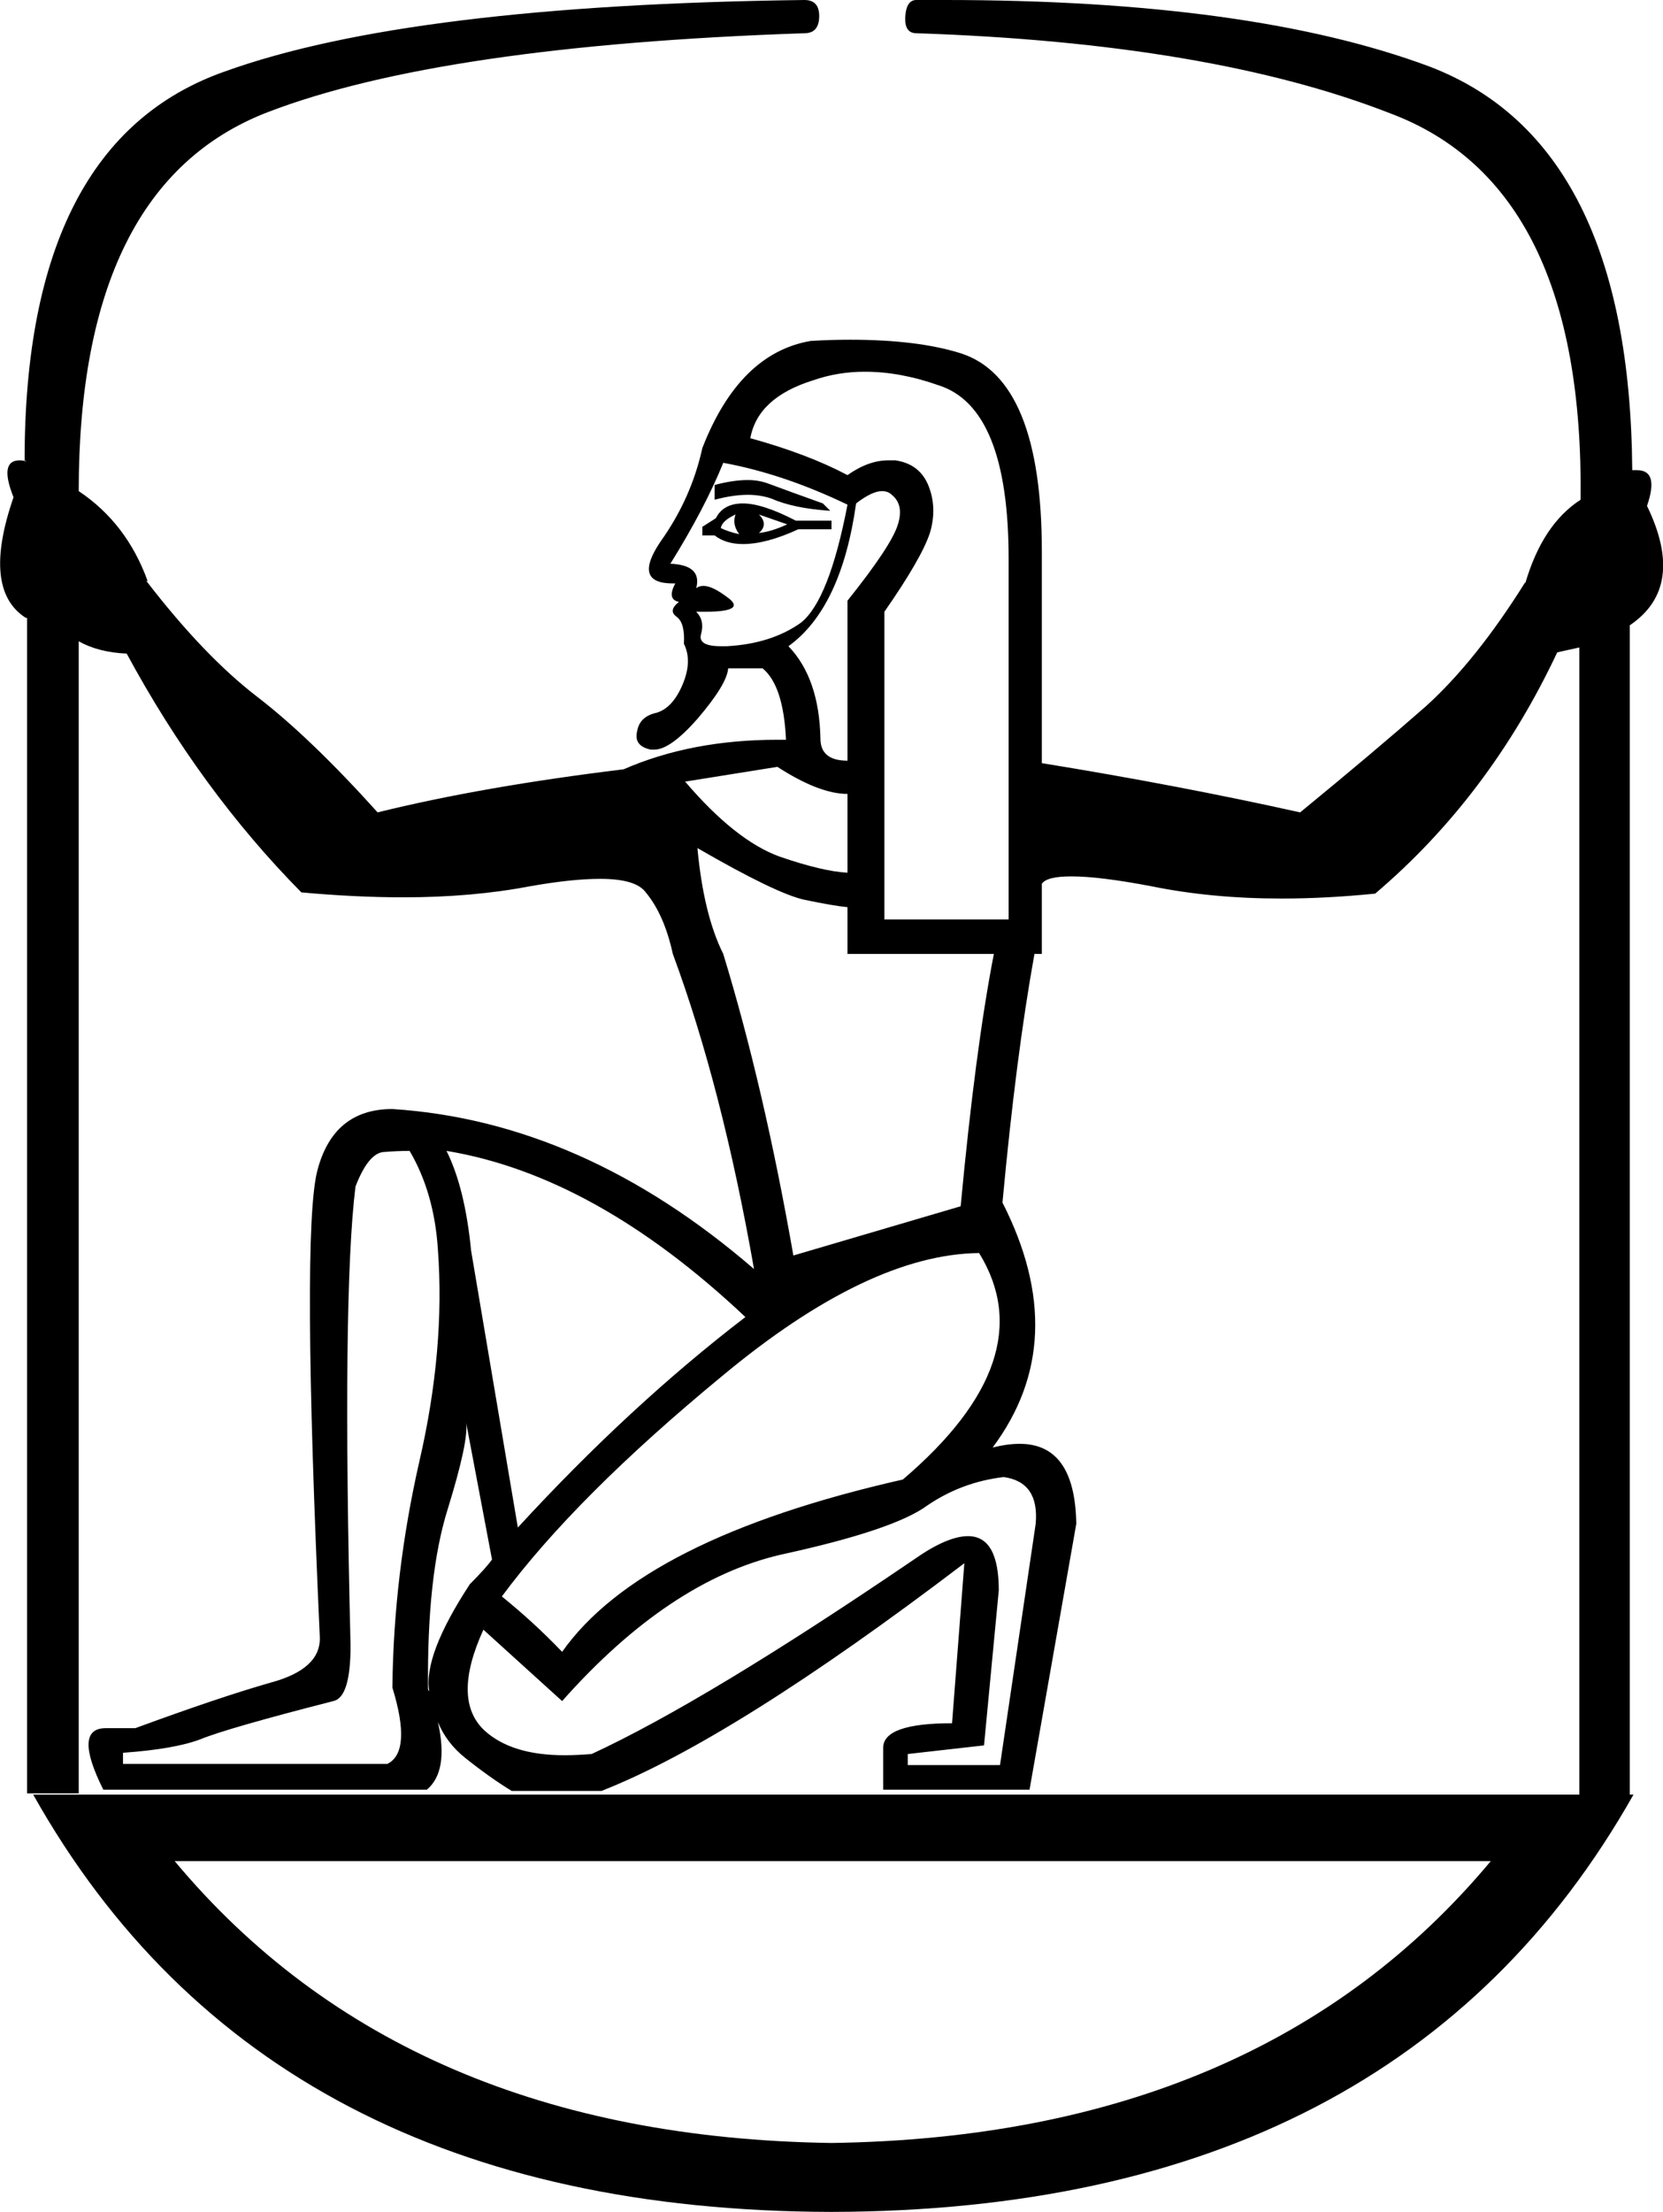 <?xml version='1.0' encoding ='UTF-8' standalone='no'?>
<svg width='13.52' height='17.97' xmlns='http://www.w3.org/2000/svg' xmlns:xlink='http://www.w3.org/1999/xlink'  version='1.1' >
<path style='fill:black; stroke:none' d=' M 6.08 3.9  Q 5.96 3.9 5.81 3.94  L 5.81 4.06  Q 5.96 4.02 6.08 4.02  Q 6.18 4.02 6.27 4.05  Q 6.45 4.13 6.75 4.15  L 6.69 4.09  Q 6.41 3.99 6.25 3.93  Q 6.17 3.9 6.08 3.9  Z  M 6.17 4.18  L 6.4 4.26  Q 6.27 4.32 6.17 4.33  Q 6.25 4.26 6.17 4.18  Z  M 5.98 4.18  Q 5.95 4.26 6.01 4.34  Q 5.92 4.32 5.86 4.29  Q 5.87 4.23 5.98 4.18  Z  M 6.04 4.09  Q 5.88 4.09 5.82 4.21  L 5.71 4.28  L 5.71 4.35  L 5.81 4.35  Q 5.9 4.42 6.04 4.42  Q 6.23 4.42 6.49 4.3  L 6.76 4.3  L 6.76 4.23  L 6.47 4.23  Q 6.2 4.09 6.04 4.09  Z  M 5.88 3.76  Q 6.37 3.85 6.89 4.1  Q 6.74 4.88 6.51 5.06  Q 6.27 5.23 5.91 5.25  Q 5.88 5.25 5.86 5.25  Q 5.67 5.25 5.7 5.15  Q 5.73 5.04 5.66 4.97  L 5.66 4.97  Q 5.69 4.97 5.73 4.97  Q 6.08 4.97 5.91 4.85  Q 5.79 4.76 5.72 4.76  Q 5.68 4.76 5.66 4.78  Q 5.71 4.59 5.45 4.58  Q 5.73 4.13 5.88 3.76  Z  M 7.17 3.99  Q 7.22 3.99 7.25 4.02  Q 7.35 4.1 7.3 4.26  Q 7.25 4.43 6.89 4.88  L 6.89 6.18  Q 6.67 6.18 6.67 6  Q 6.66 5.51 6.41 5.25  Q 6.84 4.94 6.96 4.09  Q 7.09 3.99 7.17 3.99  Z  M 6.32 6.23  Q 6.66 6.45 6.89 6.45  L 6.89 7.09  Q 6.69 7.08 6.34 6.96  Q 5.98 6.83 5.57 6.35  L 6.32 6.23  Z  M 7.03 3.02  Q 7.32 3.02 7.63 3.13  Q 8.2 3.31 8.2 4.54  L 8.2 7.47  L 7.19 7.47  L 7.19 4.97  Q 7.49 4.54 7.56 4.33  Q 7.62 4.13 7.55 3.95  Q 7.48 3.77 7.28 3.74  Q 7.25 3.74 7.22 3.74  Q 7.06 3.74 6.89 3.86  Q 6.57 3.69 6.1 3.56  Q 6.16 3.23 6.61 3.09  Q 6.81 3.02 7.03 3.02  Z  M 5.67 6.89  Q 6.31 7.26 6.54 7.31  Q 6.78 7.36 6.89 7.37  L 6.89 7.75  L 8.08 7.75  Q 7.93 8.52 7.81 9.8  L 6.45 10.2  Q 6.21 8.83 5.88 7.75  Q 5.72 7.43 5.67 6.89  Z  M 3.63 9.35  Q 4.84 9.55 6.06 10.7  Q 5.12 11.42 4.21 12.41  L 3.83 10.16  Q 3.78 9.65 3.63 9.35  Z  M 7.96 10.18  Q 8.49 11.04 7.34 12.02  Q 5.22 12.5 4.57 13.42  Q 4.34 13.18 4.08 12.97  Q 4.68 12.16 5.87 11.18  Q 7.06 10.19 7.96 10.18  Z  M 3.79 11.56  L 4 12.67  Q 3.95 12.74 3.82 12.87  Q 3.44 13.45 3.49 13.74  L 3.49 13.74  Q 3.48 13.73 3.48 13.72  Q 3.47 12.8 3.64 12.26  Q 3.81 11.71 3.79 11.56  Z  M 3.49 13.74  Q 3.49 13.74 3.49 13.74  L 3.49 13.74  Q 3.49 13.74 3.49 13.74  Z  M 3.33 9.35  Q 3.53 9.69 3.56 10.15  Q 3.62 10.96 3.41 11.87  Q 3.2 12.79 3.19 13.71  Q 3.35 14.23 3.15 14.33  L 1 14.33  L 1 14.24  Q 1.42 14.21 1.63 14.13  Q 1.85 14.04 2.71 13.82  Q 2.85 13.79 2.85 13.37  Q 2.78 10.53 2.89 9.64  Q 2.99 9.38 3.11 9.36  Q 3.23 9.35 3.33 9.35  Z  M 8.16 12  Q 8.45 12.04 8.42 12.38  L 8.13 14.34  L 7.38 14.34  L 7.38 14.25  L 8 14.18  L 8.12 12.92  Q 8.12 12.48 7.87 12.48  Q 7.7 12.48 7.43 12.67  Q 5.74 13.82 4.81 14.25  Q 4.69 14.26 4.59 14.26  Q 4.16 14.26 3.94 14.06  Q 3.67 13.81 3.93 13.24  L 3.93 13.24  L 4.57 13.82  Q 5.44 12.84 6.35 12.63  Q 7.27 12.43 7.54 12.23  Q 7.82 12.04 8.16 12  Z  M 12.12 15.12  Q 10.25 17.36 6.76 17.41  L 6.76 17.41  Q 3.29 17.36 1.42 15.12  Z  M 7.68 0  Q 7.57 0 7.45 0  Q 7.37 0 7.36 0.13  Q 7.35 0.27 7.45 0.27  Q 9.84 0.35 11.3 0.92  Q 12.88 1.51 12.85 4.06  Q 12.54 4.26 12.4 4.74  L 12.4 4.73  Q 12 5.37 11.59 5.74  Q 11.18 6.1 10.57 6.6  Q 9.58 6.38 8.47 6.2  L 8.47 4.48  Q 8.47 3.08 7.81 2.87  Q 7.46 2.76 6.91 2.76  Q 6.75 2.76 6.59 2.77  Q 6.01 2.87 5.71 3.64  Q 5.62 4.05 5.37 4.4  Q 5.14 4.74 5.47 4.74  Q 5.48 4.74 5.49 4.74  L 5.49 4.74  Q 5.42 4.87 5.52 4.89  Q 5.43 4.96 5.5 5.01  Q 5.57 5.06 5.56 5.23  Q 5.63 5.37 5.55 5.56  Q 5.47 5.75 5.34 5.79  Q 5.2 5.82 5.18 5.94  Q 5.15 6.06 5.29 6.09  Q 5.3 6.09 5.32 6.09  Q 5.45 6.09 5.67 5.84  Q 5.91 5.56 5.92 5.43  L 6.2 5.43  Q 6.37 5.57 6.39 6.01  Q 6.35 6.01 6.32 6.01  Q 5.62 6.01 5.07 6.25  Q 3.92 6.39 3.07 6.6  Q 2.52 5.99 2.09 5.66  Q 1.66 5.33 1.19 4.72  L 1.2 4.72  Q 1.03 4.25 0.64 3.99  Q 0.64 1.5 2.18 0.91  Q 3.59 0.37 6.54 0.27  Q 6.66 0.27 6.66 0.13  Q 6.66 0 6.54 0  Q 3.33 0.04 1.83 0.58  Q 0.2 1.15 0.2 3.74  L 0.22 3.75  Q 0.19 3.74 0.16 3.74  Q -0.01 3.74 0.11 4.04  Q -0.15 4.79 0.21 5.02  L 0.22 5.02  L 0.22 14.57  L 0.64 14.57  L 0.64 5.21  Q 0.8 5.3 1.03 5.31  Q 1.63 6.42 2.45 7.25  Q 2.89 7.29 3.28 7.29  Q 3.84 7.29 4.31 7.2  Q 4.65 7.14 4.88 7.14  Q 5.17 7.14 5.25 7.25  Q 5.4 7.43 5.47 7.75  Q 5.87 8.83 6.13 10.31  Q 4.74 9.11 3.19 9.01  Q 2.71 9.01 2.58 9.51  Q 2.45 10.01 2.6 13.3  Q 2.61 13.56 2.2 13.67  Q 1.78 13.79 1.1 14.04  L 0.86 14.04  Q 0.59 14.04 0.84 14.54  L 3.47 14.54  Q 3.65 14.39 3.56 13.99  L 3.56 13.99  Q 3.63 14.16 3.78 14.28  Q 3.98 14.44 4.16 14.55  L 4.89 14.55  Q 5.96 14.13 7.84 12.7  L 7.84 12.7  L 7.74 14  Q 7.18 14 7.18 14.2  L 7.18 14.54  L 8.37 14.54  L 8.75 12.38  Q 8.74 11.73 8.29 11.73  Q 8.19 11.73 8.07 11.76  Q 8.72 10.89 8.15 9.77  Q 8.26 8.58 8.41 7.75  L 8.47 7.75  L 8.47 7.18  Q 8.51 7.12 8.71 7.12  Q 8.94 7.12 9.36 7.2  Q 9.85 7.3 10.42 7.3  Q 10.78 7.3 11.18 7.26  Q 12.11 6.47 12.66 5.3  L 12.84 5.26  L 12.84 14.58  L 0.27 14.58  Q 2.17 17.96 6.76 17.97  Q 11.37 17.96 13.28 14.58  L 13.25 14.58  L 13.25 5.08  Q 13.71 4.77 13.39 4.11  Q 13.49 3.82 13.31 3.82  Q 13.29 3.82 13.27 3.82  Q 13.25 1.16 11.62 0.54  Q 10.17 0 7.68 0  Z '/></svg>
